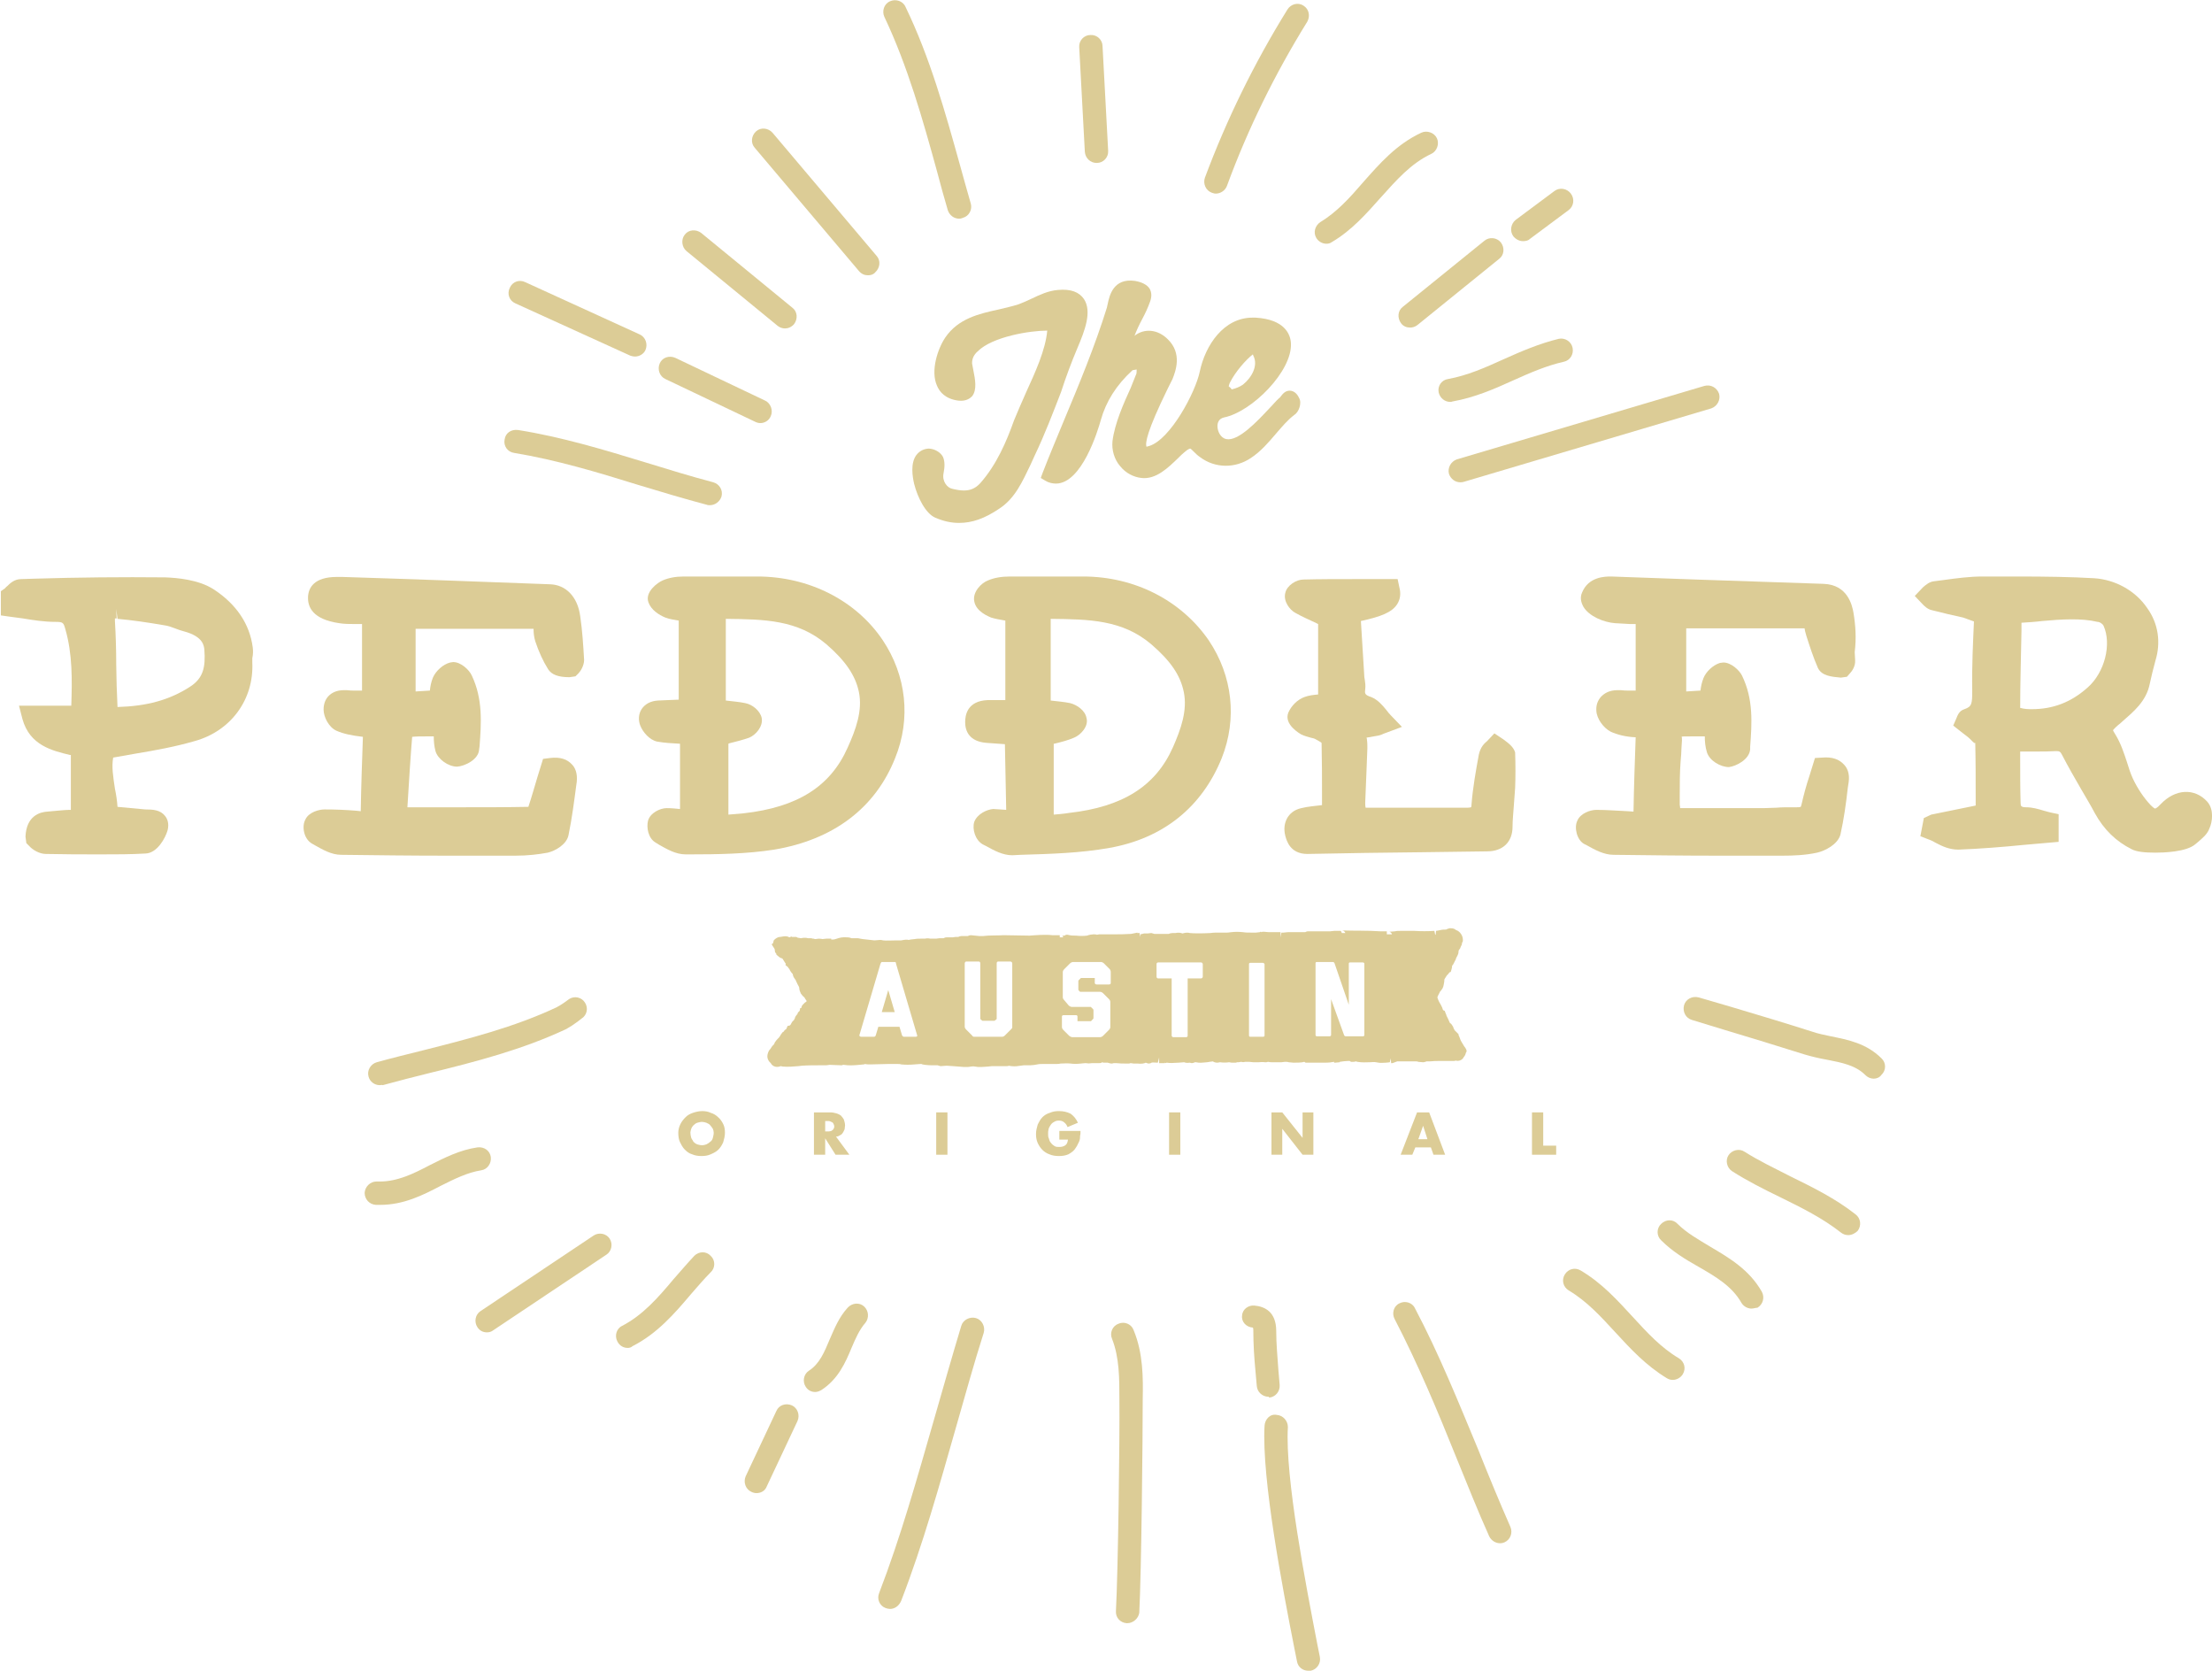 <?xml version="1.0" encoding="utf-8"?>
<!-- Generator: Adobe Illustrator 18.1.1, SVG Export Plug-In . SVG Version: 6.00 Build 0)  -->
<svg version="1.1" id="Layer_1" xmlns="http://www.w3.org/2000/svg" xmlns:xlink="http://www.w3.org/1999/xlink" x="0px" y="0px"
	 viewBox="-10.3 64.6 512 386.6" enable-background="new -10.3 64.6 512 386.6" xml:space="preserve">
<g>
	<g>
		<path fill="#DCCC96" d="M152.2,321.7c0.7,0,1.4,0.1,2,0.4c0.7,0.2,1.3,0.6,1.7,1c0.5,0.4,0.9,1,1.2,1.6c0.3,0.6,0.4,1.3,0.4,2
			c0,0.8-0.2,1.5-0.4,2.2c-0.3,0.7-0.7,1.3-1.1,1.7c-0.5,0.5-1.1,0.8-1.8,1.1c-0.6,0.3-1.4,0.4-2.1,0.4c-0.8,0-1.5-0.1-2.2-0.4
			c-0.7-0.2-1.2-0.6-1.7-1.1c-0.5-0.5-0.8-1.1-1.1-1.7c-0.3-0.6-0.4-1.4-0.4-2.2c0-0.7,0.2-1.4,0.5-2c0.3-0.6,0.7-1.1,1.2-1.6
			c0.5-0.5,1.1-0.8,1.7-1C150.7,321.9,151.5,321.7,152.2,321.7z M152.2,324.2c-0.4,0-0.7,0.1-1.1,0.2c-0.3,0.1-0.6,0.3-0.9,0.6
			c-0.2,0.2-0.4,0.5-0.5,0.8c-0.1,0.3-0.2,0.6-0.2,0.9c0,0.4,0.1,0.8,0.2,1.2c0.1,0.3,0.4,0.6,0.5,0.9c0.3,0.3,0.6,0.5,0.9,0.6
			c0.3,0.1,0.7,0.2,1.1,0.2s0.7-0.1,1-0.2c0.4-0.2,0.7-0.4,0.9-0.6c0.3-0.2,0.5-0.5,0.6-0.9c0.1-0.4,0.2-0.8,0.2-1.2
			c0-0.3-0.1-0.7-0.2-0.9c-0.2-0.3-0.4-0.6-0.6-0.8c-0.2-0.3-0.5-0.4-0.9-0.6C152.9,324.3,152.5,324.2,152.2,324.2z"/>
		<path fill="#DCCC96" d="M186.3,331.8h-3.2l-2.4-3.8l0,0v3.8h-2.6V322h3.8c0.5,0,0.9,0.1,1.3,0.2c0.4,0.1,0.8,0.3,1.1,0.5
			c0.3,0.3,0.5,0.6,0.7,0.9c0.1,0.4,0.3,0.8,0.3,1.4c0,0.3-0.1,0.6-0.1,0.9c-0.1,0.3-0.3,0.6-0.4,0.8c-0.2,0.3-0.4,0.5-0.7,0.6
			c-0.3,0.2-0.5,0.3-0.9,0.3L186.3,331.8z M180.7,326.4h0.2c0.2,0,0.4,0,0.7,0c0.2,0,0.4-0.1,0.5-0.1c0.2-0.1,0.3-0.2,0.5-0.4
			c0.1-0.2,0.2-0.4,0.2-0.6c0-0.3-0.1-0.5-0.2-0.7c-0.1-0.2-0.2-0.3-0.5-0.4c-0.1-0.1-0.3-0.1-0.5-0.2c-0.3,0-0.4,0-0.7,0h-0.2
			V326.4z"/>
		<path fill="#DCCC96" d="M209,331.8h-2.6V322h2.6V331.8z"/>
		<path fill="#DCCC96" d="M239.8,326.4c0,0.4,0,0.7-0.1,1c0,0.3,0,0.7-0.1,1c-0.1,0.3-0.2,0.6-0.4,0.9c-0.1,0.3-0.3,0.6-0.5,0.9
			c-0.4,0.7-1,1.1-1.7,1.5c-0.7,0.3-1.4,0.4-2.2,0.4c-0.8,0-1.5-0.1-2.2-0.4c-0.6-0.2-1.2-0.6-1.6-1c-0.5-0.5-0.8-1-1.1-1.6
			c-0.3-0.7-0.4-1.3-0.4-2.1c0-0.8,0.2-1.5,0.4-2.2c0.3-0.6,0.6-1.2,1.1-1.7c0.4-0.4,1-0.8,1.7-1c0.7-0.3,1.3-0.4,2.1-0.4
			c1,0,1.9,0.2,2.7,0.6c0.7,0.5,1.3,1.2,1.7,2.1l-2.4,1c-0.2-0.5-0.4-0.8-0.8-1.1c-0.3-0.3-0.8-0.4-1.2-0.4c-0.5,0-0.8,0.1-1.1,0.3
			c-0.4,0.2-0.6,0.4-0.8,0.7c-0.2,0.3-0.4,0.6-0.5,1c-0.1,0.4-0.1,0.7-0.1,1.1c0,0.4,0,0.7,0.2,1.1c0.1,0.4,0.2,0.7,0.5,1
			c0.2,0.3,0.5,0.5,0.8,0.7c0.3,0.2,0.7,0.2,1.1,0.2c0.5,0,1-0.1,1.4-0.4c0.4-0.3,0.5-0.7,0.6-1.3h-2v-2H239.8z"/>
		<path fill="#DCCC96" d="M262.9,331.8h-2.6V322h2.6V331.8z"/>
		<path fill="#DCCC96" d="M284,322h2.5l4.7,5.9h0V322h2.5v9.8h-2.5l-4.7-6l0,0v6H284V322z"/>
		<path fill="#DCCC96" d="M317.3,330.1l-0.7,1.7h-2.7l3.8-9.8h2.8l3.7,9.8h-2.7l-0.6-1.7H317.3z M319.1,325.1L319.1,325.1l-1.1,3.1
			h2.1L319.1,325.1z"/>
		<path fill="#DCCC96" d="M346.9,329.7h3v2.1h-5.6V322h2.6V329.7z"/>
	</g>
	<path fill="#DCCC96" d="M171.6,284.4c-0.2,0-0.1-0.3-0.4-0.3c0-0.2,0.2-0.1,0.2,0C172,283.8,171.6,283.9,171.6,284.4z"/>
	<path fill="#DCCC96" d="M174.7,288.5c0-0.3-0.6-0.2-0.4-0.6c0.4,0.2,0.5,0.6,0.9,0.8C175,288.9,174.6,288.7,174.7,288.5z"/>
	<g>
		<path fill="#DCCC96" d="M77.6,315.7c-1.2,0-2.3-0.8-2.6-2c-0.4-1.4,0.5-2.9,1.9-3.3c3.6-1,7.3-1.9,10.9-2.8
			c10.3-2.6,20.9-5.3,30.7-9.9c0.6-0.3,1.2-0.7,1.8-1.1l1.1-0.8c1.2-0.8,2.9-0.5,3.7,0.8c0.8,1.2,0.5,2.9-0.8,3.7l-0.9,0.7
			c-0.8,0.6-1.7,1.2-2.6,1.7c-10.2,4.8-21.1,7.6-31.7,10.2c-3.6,0.9-7.2,1.8-10.8,2.8C78.1,315.6,77.9,315.7,77.6,315.7z"/>
	</g>
	<g>
		<path fill="#DCCC96" d="M195.7,436.9c-0.3,0-0.7-0.1-1-0.2c-1.4-0.5-2.1-2.1-1.5-3.5c5-13,8.8-26.6,12.6-39.8
			c2.1-7.3,4.2-14.7,6.4-22c0.4-1.4,2-2.2,3.4-1.8c1.4,0.4,2.2,2,1.8,3.4c-2.3,7.2-4.3,14.5-6.4,21.8c-3.8,13.3-7.6,27-12.7,40.2
			C197.8,436.2,196.8,436.9,195.7,436.9z"/>
	</g>
	<g>
		<path fill="#DCCC96" d="M336.9,421.7c-1,0-2-0.6-2.5-1.6c-2.7-6-5.1-12.1-7.6-18.2c-4.3-10.7-8.9-21.7-14.3-32.1
			c-0.7-1.3-0.2-3,1.1-3.6c1.3-0.7,3-0.2,3.6,1.1c5.6,10.6,10.1,21.8,14.6,32.6c2.4,6,4.9,12.1,7.5,18c0.6,1.4,0,3-1.4,3.6
			C337.7,421.6,337.3,421.7,336.9,421.7z"/>
	</g>
	<g>
		<path fill="#DCCC96" d="M423.4,314.2c-0.7,0-1.4-0.3-1.9-0.8c-2.3-2.3-5.4-2.9-9-3.6c-1.7-0.3-3.4-0.7-5.1-1.2
			c-6.3-2-12.6-3.9-18.9-5.8l-7.2-2.2c-1.4-0.4-2.2-1.9-1.8-3.4c0.4-1.4,1.9-2.2,3.4-1.8l7.2,2.1c6.4,1.9,12.7,3.8,19,5.8
			c1.4,0.5,3,0.8,4.4,1.1c3.9,0.8,8.2,1.6,11.7,5.1c1.1,1,1.1,2.8,0,3.8C424.8,313.9,424.1,314.2,423.4,314.2z"/>
	</g>
	<g>
		<path fill="#DCCC96" d="M292.5,451.2c-1.3,0-2.4-0.9-2.6-2.2l-0.6-3c-2.7-13.7-7.6-39.3-6.9-51.5c0.1-1.5,1.3-2.8,2.8-2.5
			c1.5,0.1,2.6,1.4,2.6,2.8c-0.7,11.6,4.2,36.7,6.8,50.2l0.6,3c0.3,1.5-0.7,2.9-2.1,3.2C292.9,451.2,292.7,451.2,292.5,451.2z"/>
	</g>
	<g>
		<path fill="#DCCC96" d="M250.6,440.2c0,0-0.1,0-0.1,0c-1.5-0.1-2.6-1.3-2.5-2.8c0.5-9.5,0.9-40,0.8-49.1c0-4.7,0-9.6-1.7-13.9
			c-0.6-1.4,0.1-3,1.5-3.5c1.4-0.6,3,0.1,3.5,1.5c2.2,5.3,2.2,11,2.1,16c0,9.1-0.3,39.8-0.8,49.4C253.2,439.1,252,440.2,250.6,440.2
			z"/>
	</g>
	<g>
		<path fill="#DCCC96" d="M102.4,372.9c-0.9,0-1.7-0.4-2.2-1.2c-0.8-1.2-0.5-2.9,0.7-3.7l26.2-17.5c1.2-0.8,2.9-0.5,3.7,0.7
			c0.8,1.2,0.5,2.9-0.7,3.7l-26.2,17.5C103.4,372.8,102.9,372.9,102.4,372.9z"/>
	</g>
	<g>
		<path fill="#DCCC96" d="M417.5,350.4c-0.6,0-1.2-0.2-1.7-0.6c-4.2-3.3-9-5.7-14.1-8.2c-3.7-1.8-7.5-3.7-11.1-6
			c-1.2-0.8-1.6-2.5-0.8-3.7c0.8-1.2,2.5-1.6,3.7-0.8c3.3,2.1,6.9,3.8,10.6,5.7c5.1,2.5,10.4,5.1,15.1,8.8c1.2,0.9,1.4,2.6,0.5,3.8
			C419.1,350,418.3,350.4,417.5,350.4z"/>
	</g>
	<g>
		<path fill="#DCCC96" d="M77.7,343.4c-0.3,0-0.6,0-1,0c-1.5-0.1-2.6-1.3-2.6-2.8c0.1-1.4,1.3-2.6,2.7-2.6c0.2,0,0.5,0,0.8,0
			c4.1,0,7.8-1.8,11.6-3.8c3.4-1.7,6.9-3.5,11-4.1c1.6-0.2,2.9,0.8,3.1,2.2c0.2,1.5-0.8,2.9-2.2,3.1c-3.2,0.5-6.2,2-9.4,3.6
			C87.5,341.2,83.1,343.4,77.7,343.4z"/>
	</g>
	<g>
		<path fill="#DCCC96" d="M376.9,383.9c-0.5,0-0.9-0.1-1.4-0.4c-4.8-2.9-8.4-6.8-11.9-10.6c-3.4-3.7-6.6-7.2-10.8-9.7
			c-1.3-0.8-1.7-2.4-0.9-3.7c0.8-1.3,2.4-1.7,3.7-0.9c4.9,2.9,8.5,6.9,12,10.7c3.4,3.7,6.5,7.1,10.7,9.6c1.3,0.8,1.7,2.4,0.9,3.7
			C378.7,383.4,377.8,383.9,376.9,383.9z"/>
	</g>
	<g>
		<path fill="#DCCC96" d="M395.1,367.4c-0.9,0-1.8-0.5-2.3-1.3c-2.2-3.9-6-6.1-10-8.4c-3-1.7-6-3.5-8.6-6.1c-1.1-1-1.1-2.8,0-3.8
			c1.1-1.1,2.8-1.1,3.8,0c2.1,2.1,4.8,3.6,7.6,5.3c4.4,2.6,9,5.3,11.9,10.4c0.7,1.3,0.3,2.9-1,3.7
			C396.1,367.2,395.6,367.4,395.1,367.4z"/>
	</g>
	<g>
		<path fill="#DCCC96" d="M135,376.5c-1,0-1.9-0.5-2.4-1.5c-0.7-1.3-0.2-3,1.1-3.6c4.8-2.5,8.3-6.5,11.9-10.8
			c1.6-1.8,3.2-3.7,4.8-5.4c1.1-1.1,2.8-1.1,3.8,0c1.1,1,1.1,2.8,0,3.8c-1.6,1.6-3.1,3.4-4.6,5.1c-3.8,4.5-7.8,9.1-13.5,12
			C135.8,376.4,135.4,376.5,135,376.5z"/>
	</g>
	<g>
		<path fill="#DCCC96" d="M283.3,387.8c-1.4,0-2.6-1.1-2.7-2.5l-0.3-3.4c-0.3-3.1-0.5-6.3-0.5-9.4c0-0.6-0.1-0.7-0.1-0.7
			c-1.5-0.1-2.7-1.3-2.5-2.8c0.1-1.5,1.5-2.4,2.8-2.3c2.4,0.2,5.1,1.4,5.1,5.9c0,3,0.3,6,0.5,9l0.3,3.5c0.1,1.5-1,2.8-2.5,2.9
			C283.5,387.8,283.4,387.8,283.3,387.8z"/>
	</g>
	<g>
		<path fill="#DCCC96" d="M178.4,386.7c-0.9,0-1.7-0.4-2.2-1.2c-0.8-1.2-0.5-2.9,0.7-3.7c2.5-1.6,3.6-4.3,4.9-7.4
			c1.1-2.5,2.1-5,4.1-7.2c1-1.1,2.7-1.3,3.8-0.3c1.1,1,1.2,2.7,0.3,3.8c-1.4,1.6-2.3,3.7-3.2,5.8c-1.4,3.4-3.1,7.2-6.9,9.7
			C179.4,386.5,178.9,386.7,178.4,386.7z"/>
	</g>
	<g>
		<path fill="#DCCC96" d="M164.8,410.1c-0.4,0-0.8-0.1-1.2-0.3c-1.3-0.6-1.9-2.2-1.3-3.6l7.1-15.1c0.6-1.4,2.2-1.9,3.6-1.3
			c1.3,0.6,1.9,2.2,1.3,3.6l-7.1,15.1C166.8,409.6,165.8,410.1,164.8,410.1z"/>
	</g>
	<g>
		<g>
			<path fill="#DCCC96" d="M325.4,157.6c-1.3,0-2.4-0.9-2.7-2.2c-0.3-1.5,0.7-2.9,2.2-3.1c4.4-0.8,8.5-2.6,12.9-4.6
				c4-1.8,8.2-3.6,12.7-4.7c1.4-0.3,2.9,0.6,3.2,2.1c0.3,1.5-0.6,2.9-2,3.2c-4,0.9-7.7,2.5-11.7,4.3c-4.4,2-9,4-14.1,4.9
				C325.7,157.6,325.5,157.6,325.4,157.6z"/>
		</g>
		<g>
			<path fill="#DCCC96" d="M316.1,140.4c-0.8,0-1.6-0.3-2.1-1c-0.9-1.2-0.8-2.9,0.4-3.8l18.9-15.3c1.1-0.9,2.8-0.8,3.8,0.4
				c0.9,1.2,0.8,2.9-0.4,3.8l-18.9,15.3C317.3,140.2,316.7,140.4,316.1,140.4z"/>
		</g>
		<g>
			<path fill="#DCCC96" d="M327.7,176.2c-1.2,0-2.2-0.8-2.6-1.9c-0.4-1.4,0.4-2.9,1.8-3.4l57.3-17c1.5-0.4,2.9,0.4,3.4,1.8
				c0.4,1.4-0.4,2.9-1.8,3.4l-57.3,17C328.2,176.2,327.9,176.2,327.7,176.2z"/>
		</g>
		<g>
			<path fill="#DCCC96" d="M271.1,109.4c-0.3,0-0.6-0.1-0.9-0.2c-1.4-0.5-2.1-2.1-1.6-3.5c5-13.4,11.4-26.5,19.1-38.9
				c0.8-1.3,2.5-1.7,3.7-0.9c1.3,0.8,1.6,2.4,0.9,3.7c-7.5,12.1-13.8,24.9-18.6,38C273.3,108.7,272.2,109.4,271.1,109.4z"/>
		</g>
		<g>
			<path fill="#DCCC96" d="M154,181.5c-0.2,0-0.5,0-0.7-0.1c-5.3-1.4-10.6-3-15.9-4.6c-9.3-2.9-19-5.8-28.7-7.4
				c-1.5-0.2-2.5-1.6-2.2-3.1c0.2-1.5,1.5-2.4,3.1-2.2c10.1,1.6,20,4.6,29.5,7.5c5.2,1.6,10.4,3.2,15.7,4.6c1.4,0.4,2.3,1.8,1.9,3.3
				C156.3,180.7,155.2,181.5,154,181.5z"/>
		</g>
		<g>
			<path fill="#DCCC96" d="M171.4,140.6c-0.6,0-1.2-0.2-1.7-0.6l-21.1-17.3c-1.1-0.9-1.3-2.7-0.4-3.8c0.9-1.2,2.6-1.3,3.8-0.4
				l21.1,17.3c1.2,0.9,1.3,2.6,0.4,3.8C172.9,140.3,172.1,140.6,171.4,140.6z"/>
		</g>
		<g>
			<path fill="#DCCC96" d="M190.6,128.3c-0.8,0-1.5-0.3-2.1-1l-24.1-28.5c-1-1.1-0.8-2.8,0.3-3.8c1.1-1,2.8-0.8,3.8,0.3l24.1,28.5
				c1,1.1,0.8,2.8-0.3,3.8C191.9,128.1,191.3,128.3,190.6,128.3z"/>
		</g>
		<g>
			<path fill="#DCCC96" d="M342.2,120.4c-0.8,0-1.6-0.4-2.2-1.1c-0.9-1.2-0.6-2.9,0.5-3.8l9-6.7c1.2-0.9,2.9-0.6,3.8,0.6
				c0.9,1.2,0.7,2.9-0.5,3.8l-9,6.7C343.4,120.3,342.8,120.4,342.2,120.4z"/>
		</g>
		<g>
			<path fill="#DCCC96" d="M296.7,121c-0.9,0-1.8-0.5-2.3-1.3c-0.8-1.3-0.3-2.9,0.9-3.7c3.8-2.3,6.8-5.6,9.9-9.2
				c3.8-4.3,7.7-8.8,13.5-11.5c1.3-0.6,3,0,3.6,1.3c0.6,1.3,0,3-1.3,3.6c-4.7,2.2-8.1,6.1-11.7,10.1c-3.3,3.7-6.7,7.6-11.3,10.3
				C297.6,120.9,297.2,121,296.7,121z"/>
		</g>
		<g>
			<path fill="#DCCC96" d="M243.5,102.3c-1.4,0-2.6-1.1-2.7-2.6l-1.3-24.2c-0.1-1.5,1.1-2.8,2.6-2.8c1.5-0.1,2.8,1.1,2.8,2.6
				l1.3,24.2c0.1,1.5-1.1,2.8-2.6,2.8C243.6,102.3,243.6,102.3,243.5,102.3z"/>
		</g>
		<g>
			<path fill="#DCCC96" d="M165.7,162.5c-0.4,0-0.8-0.1-1.2-0.3l-20.8-9.9c-1.3-0.6-1.9-2.2-1.3-3.6c0.6-1.4,2.2-1.9,3.6-1.3
				l20.8,9.9c1.3,0.6,1.9,2.3,1.3,3.6C167.7,161.9,166.7,162.5,165.7,162.5z"/>
		</g>
		<g>
			<path fill="#DCCC96" d="M211.7,115.2c-1.2,0-2.2-0.8-2.6-1.9c-0.9-3-1.7-6-2.5-9c-3.3-12-6.8-24.4-12.2-35.8
				c-0.6-1.3-0.1-3,1.3-3.6c1.3-0.6,3-0.1,3.6,1.3c5.7,11.8,9.2,24.4,12.6,36.6c0.8,3,1.7,6,2.5,8.9c0.4,1.4-0.4,2.9-1.8,3.3
				C212.1,115.2,211.9,115.2,211.7,115.2z"/>
		</g>
		<g>
			<path fill="#DCCC96" d="M136.7,147.1c-0.4,0-0.8-0.1-1.1-0.2L109,134.8c-1.4-0.6-2-2.2-1.3-3.6c0.6-1.4,2.2-2,3.6-1.3l26.5,12.1
				c1.3,0.6,1.9,2.2,1.3,3.6C138.7,146.5,137.7,147.1,136.7,147.1z"/>
		</g>
	</g>
	<g>
		<path fill="#DCCC96" d="M48.2,214.4c-0.7-5.4-3.8-10-9-13.4c-3.5-2.3-8.6-2.7-11.3-2.8c-10.1-0.1-20.1,0-30.1,0.3l-3.2,0.1
			c-1.5,0-2.5,0.9-3.2,1.6c-0.2,0.2-0.4,0.3-0.5,0.5l-1,0.7v5.6l2.1,0.3c1,0.1,2,0.3,3,0.4c2.4,0.4,4.9,0.8,7.6,0.8c0,0,0,0,0,0
			c1.7,0,1.8,0.2,2.2,1.6c1.7,5.8,1.6,11.9,1.4,17.8H-5.9l0.8,3.1c1.7,6.1,6.9,7.3,11,8.3c0.1,0,0.1,0,0.2,0l0,2.5
			c0,3.4,0,6.6,0,10.2c-1.1,0-2.1,0.1-3.2,0.2c-0.7,0.1-1.5,0.1-2.2,0.2c-1.8,0.1-4.9,1-5.1,5.8l0.2,1.5l0.7,0.7
			c0.8,0.9,2.4,1.8,3.8,1.8c4.3,0.1,8.5,0.1,12.8,0.1c3.5,0,6.9,0,10.3-0.2c2.7-0.1,4.6-3.6,5.1-5.4c0.4-1.6-0.1-2.7-0.6-3.3
			c-1.1-1.4-2.8-1.5-4.6-1.5l-6.4-0.6c-0.1-1.4-0.3-2.8-0.6-4.2c-0.4-2.7-0.8-5.1-0.4-7.2c1.7-0.3,3.4-0.6,5.1-0.9
			c4.8-0.8,9.2-1.6,13.7-2.9c8.4-2.3,13.8-9.6,13.4-18.2l0-1C48.3,216,48.3,215.2,48.2,214.4z M16.6,205.5l0.3,2.3
			c3.4,0.3,6.8,0.8,10.9,1.5c0.8,0.1,1.6,0.4,2.4,0.7c0.7,0.3,1.4,0.5,2.1,0.7c4.5,1.2,4.6,3.4,4.7,4.2c0.3,4-0.2,6.6-3.3,8.6
			c-4.8,3.1-10,4.5-16.8,4.7c-0.1-1.7-0.1-3.3-0.2-5c0-1.6-0.1-3.3-0.1-4.9c0-3.3-0.1-6.7-0.3-10c0-0.4,0-0.6,0-0.6
			c0.1,0,0.2,0,0.4,0L16.6,205.5C16.6,205.5,16.6,205.5,16.6,205.5z"/>
		<path fill="#DCCC96" d="M117,199.8c-16-0.6-32.1-1.2-48.1-1.7l-1.2,0c-5.3,0-6.6,2.5-6.7,4.6c-0.1,2.3,1,5.2,7.2,6.1
			c1.2,0.2,2.5,0.2,3.7,0.2l1.6,0v15.4l-1.5,0c-0.7,0-1.4,0-2.1-0.1l-0.6,0c-1.8,0-2.9,0.7-3.5,1.3c-0.8,0.8-1.2,1.9-1.2,3.2
			c0,1.7,1.2,4.1,3,4.9c1.6,0.7,3.5,1.1,6.1,1.4c-0.2,5.6-0.4,11.3-0.5,17.2c0,0-0.1,0-0.1,0l-0.9-0.1c-2.5-0.2-4.9-0.3-7.4-0.3
			c-1.2,0-3.6,0.6-4.4,2.3c-0.9,1.6-0.4,4.5,1.5,5.6l0.7,0.4c1.8,1,3.8,2.2,6.1,2.2c8.1,0.1,16.3,0.2,24.4,0.2l15.9,0
			c2.9,0,5.3-0.3,7.5-0.7c1.7-0.4,4.4-1.9,4.8-4.1c0.8-3.9,1.3-7.8,1.8-11.6l0.1-0.7c0.2-2-0.4-3.3-1.1-4c-1.1-1.2-2.7-1.8-5.1-1.5
			l-1.6,0.2l-1.3,4.2c-0.7,2.3-1.3,4.5-2.1,6.9c-5.2,0.1-10.4,0.1-15.6,0.1l-12.4,0l0.1-1.6c0.3-4.8,0.6-9.9,1-14.7
			c1-0.1,2-0.1,3-0.1l2,0c0,1.1,0.1,2.3,0.4,3.4c0.5,1.8,2.9,3.6,5,3.6h0c1.7-0.1,5-1.6,5.1-4l0.1-0.7c0.4-5.4,0.8-10.9-1.8-16.4
			c-0.6-1.3-2.5-3.1-4.3-3.1l-0.7,0.1c-1.6,0.4-3.3,1.9-4,3.5c-0.4,1-0.6,2-0.7,3l-3.3,0.2v-14.5h27.3c0,1,0.1,1.9,0.4,2.9
			c0.8,2.4,1.8,4.6,3,6.5c0.8,1.2,2.3,1.8,4.9,1.8l1.4-0.2l0.7-0.7c0.5-0.5,1.3-1.8,1.3-3.1c-0.2-3.4-0.4-6.7-0.9-10.1
			C123.4,202.6,120.6,199.9,117,199.8z"/>
		<path fill="#DCCC96" d="M418.7,206.3c-0.3-1.6-1.3-6.4-6.9-6.6c-9.9-0.3-19.7-0.7-29.6-1l-19.6-0.7c-1.3,0-5.2,0-6.7,3.7
			c-0.5,1.1-0.3,2.2,0.3,3.3c1.3,2.2,4.7,3.6,7.3,3.8c1.2,0.1,2.4,0.1,3.5,0.2l1.3,0v15.4l-1.4,0c-0.7,0-1.4,0-2.1-0.1l-0.7,0
			c-2,0-3.1,0.8-3.8,1.5c-0.8,0.9-1.2,2-1.1,3.3c0.1,1.8,1.6,3.9,3.3,4.8c1.5,0.7,3.5,1.2,5.7,1.3c0,0,0.1,0,0.1,0
			c-0.2,5.6-0.4,11.3-0.5,17.2l-1.5-0.1c-2.4-0.1-4.7-0.3-7.1-0.3c-1.4,0-3.7,0.8-4.4,2.5c-0.8,1.6-0.1,4.5,1.6,5.4l0.6,0.3
			c1.8,1,3.9,2.2,6.2,2.2c8.1,0.1,16.1,0.2,24.1,0.2l15,0c2.4,0,5.3-0.1,8-0.7c1.8-0.4,4.8-1.9,5.4-4.2c0.8-3.6,1.3-7.2,1.7-10.8
			l0.2-1.3c0.3-2.1-0.4-3.4-1.1-4.1c-1.1-1.2-2.7-1.8-5-1.6l-1.7,0.1l-1.3,4.2c-0.7,2.1-1.3,4.3-1.8,6.5c-0.1,0.5-0.2,0.6-0.2,0.6
			c0,0-0.2,0.1-0.9,0.1h0l-1.3,0c-1.1,0-2.3,0-3.4,0.1c-1,0-2,0.1-3,0.1l-9.1,0l-10.2,0c0-0.3-0.1-0.6-0.1-0.8v-2.1
			c0-2.6,0-5.3,0.2-7.9c0.1-1.2,0.2-2.2,0.2-3.1c0.1-1.2,0.2-2.6,0-2.6c0.1-0.1,0.6-0.1,2.1-0.1l3.3,0c0,1.2,0.1,2.4,0.5,3.7
			c0.6,1.9,3.1,3.4,5.1,3.4h0c1.6-0.2,4.7-1.7,4.9-4.1l0-0.6c0.4-5.4,0.8-11-1.9-16.5c-0.6-1.2-2.5-3-4.3-3l-0.8,0.1
			c-1.6,0.5-3.2,2-3.8,3.5c-0.4,1-0.6,2-0.7,2.9l-3.3,0.2v-14.6h27.4c0,0.2,0.1,0.4,0.1,0.6l0.3,1.1c0.8,2.5,1.6,5,2.7,7.5
			c0.9,1.8,3.1,2,5.3,2.2l1.4-0.2l0.7-0.8c0.3-0.3,1.3-1.5,1.2-3l-0.1-1.9C419.4,212.2,419.2,209.3,418.7,206.3z"/>
		<path fill="#DCCC96" d="M240.4,198l-9.5,0c-2.5,0-5,0-7.4,0c-2,0-3.7,0.3-5.1,0.9c-1.6,0.6-3.6,2.7-3.2,4.8
			c0.4,2.5,3.5,3.6,3.9,3.8c1,0.3,2.1,0.5,3.3,0.7v18.4l-1.6,0c-0.8,0-1.6,0-2.5,0c-4.8,0.2-5.2,3.6-5.2,5.1c0,2,0.9,4.5,5,4.8
			c1.3,0.1,2.7,0.2,4.2,0.3l0.3,15.2c-0.9-0.1-1.9-0.1-3-0.2c-1.4,0.1-3.7,1.1-4.4,3c-0.5,1.6,0.2,4.2,2,5.2l0.8,0.4
			c1.8,1,3.8,2.1,6,2.1l2-0.1c6.8-0.2,13.8-0.4,20.5-1.6c12.4-2.2,21.4-9.4,26-20.8c3.6-9.1,2.5-19-3-27.2
			C263.1,203.5,252.3,198,240.4,198z M233.6,253.1v-16.4l0.1,0c1.7-0.4,3.2-0.8,4.6-1.4c1.5-0.6,3.4-2.6,2.9-4.5
			c-0.3-1.8-2.2-3.1-3.8-3.5c-1.4-0.3-2.9-0.4-4.5-0.6l0-18.9c8.9,0.1,16.6,0.2,23.3,5.9c4.4,3.8,6.7,7.1,7.5,11
			c0.9,4.3-0.7,8.7-2.5,12.8c-4,9-11.6,13.8-24,15.2C236,252.9,234.8,253,233.6,253.1z M223.9,259.9L223.9,259.9L223.9,259.9
			L223.9,259.9z"/>
		<path fill="#DCCC96" d="M337.7,235.7l-2.1-1.4l-1.7,1.8c-0.6,0.5-1.5,1.3-1.9,3.1c-0.7,3.8-1.4,7.7-1.7,11.6
			c0,0.4-0.1,0.6-0.1,0.6c-0.1,0-0.3,0.1-0.9,0.1l-12.7,0l-10.8,0c-0.1-0.4-0.1-0.8-0.1-1.2c0.1-2.5,0.2-4.9,0.3-7.4l0.2-5.2
			c0-0.6,0-1.3-0.1-1.9c0-0.1,0-0.3-0.1-0.5c0.3-0.1,0.8-0.1,1.1-0.2c0.6-0.1,1.2-0.2,1.7-0.3c0.3-0.1,0.5-0.1,1.1-0.4l4.3-1.6
			l-2.6-2.7c-0.4-0.4-0.7-0.8-1-1.2c-0.9-1.1-2-2.4-3.5-3c-1.6-0.5-1.5-0.9-1.4-1.8c0.1-0.8,0-1.6-0.1-2.2c0-0.2-0.1-0.4-0.1-0.6
			l-0.8-13c4.6-1,7.2-2,8.4-3.9c0.7-1.1,0.9-2.4,0.5-3.9l-0.4-1.9l-10.2,0c-3.9,0-7.7,0-11.6,0.1c-1.6,0-3.8,1.3-4.2,3.1
			c-0.5,1.9,1,3.9,2.3,4.6c1.6,0.9,3.2,1.6,4.9,2.4l0.4,0.2v16.3c-1.1,0.1-2.1,0.2-3.2,0.6c-1.6,0.6-3,2-3.7,3.6
			c-1.1,2.8,2.8,4.9,2.9,5c0.8,0.4,1.6,0.6,2.3,0.8c0.5,0.1,0.9,0.2,1.2,0.4c0.7,0.4,1.1,0.6,1.3,0.8c0.1,4.2,0.1,8.4,0.1,12.5
			l0,1.9c-1.5,0.2-3.2,0.3-4.8,0.7c-1.8,0.4-2.7,1.4-3.2,2.2c-0.7,1.2-0.9,2.6-0.5,4.2c0.3,1.1,1.1,4.2,5.1,4.2h0.1
			c8.9-0.2,17.7-0.3,26.6-0.4l14.9-0.2c3.7,0,5.9-2.2,5.9-5.7c0-1.6,0.2-3.3,0.3-4.9c0.1-1.4,0.2-2.8,0.3-4.1c0.1-2.4,0.1-5.3,0-8.2
			C340,237.4,338.9,236.6,337.7,235.7z M292.1,260.1L292.1,260.1L292.1,260.1L292.1,260.1z"/>
		<path fill="#DCCC96" d="M500.6,250.1c-2.9-3.2-7.4-3-10.8,0.6c-0.9,1-1.3,1-1.3,1c0,0-0.3-0.1-1-0.8c-1.6-1.7-3-3.8-4.1-6.1
			c-0.6-1.3-1-2.6-1.4-3.9c-0.7-2.1-1.4-4.3-2.7-6.4c-0.4-0.6-0.5-0.9-0.5-0.9c0-0.1,0.2-0.3,0.6-0.7c0.5-0.5,1.1-0.9,1.6-1.4
			c2.5-2.2,5.5-4.6,6.3-8.7c0.4-1.8,0.8-3.5,1.3-5.3c1.3-4.2,0.7-8.6-1.9-12.2c-2.7-4-7.4-6.6-12.3-6.9c-5.2-0.3-10.8-0.4-18.1-0.4
			l-7.7,0c-3,0-6,0.4-8.9,0.8l-2.3,0.3c-1.1,0.1-1.9,0.8-2.6,1.4l-1.9,2l1.9,2c0.4,0.4,1.1,1.1,2.1,1.3c2.4,0.6,4.8,1.2,7.2,1.7
			l2.5,0.9c-0.2,4.7-0.5,10.3-0.4,16.1c0,3-0.1,3.6-1.8,4.2c-1.3,0.4-1.6,1.5-1.9,2.2l-0.7,1.6l2.3,1.8c0.5,0.4,1.1,0.8,1.6,1.3
			l0.5,0.5c0.2,0.2,0.7,0.7,0.7,0.3c0.1,4.2,0.1,8.4,0.1,12.6v2l-10.3,2.1l-1.7,0.8l-0.8,4.2l1.8,0.7c0.6,0.2,1.2,0.5,1.7,0.8
			c1.5,0.8,3.2,1.6,5.3,1.6h0c5.1-0.2,10.2-0.6,15.2-1.1l8-0.7V253l-1.9-0.4c-0.5-0.1-1.1-0.3-1.5-0.4c-1.3-0.4-2.7-0.8-4.1-0.8
			c-1.2,0-1.3-0.3-1.3-1c-0.1-3.4-0.1-6.8-0.1-10.3l0-1.6l3.8,0c1.5,0,2.9,0,4.5-0.1c0.8,0,1,0.1,1.4,0.9c1.4,2.7,2.9,5.3,4.4,7.9
			c1.1,1.9,2.2,3.7,3.2,5.6c2.1,3.8,4.9,6.5,8.5,8.3c1.1,0.6,3,0.8,5.5,0.8c1.6,0,7.2-0.1,9.3-2l0.6-0.5c0.9-0.8,2.1-1.7,2.6-3.1
			C501.8,254.8,502.2,251.9,500.6,250.1z M476.6,209.4c1.9,4.2,0.3,10.8-3.7,14.3c-3.8,3.4-8,5-12.9,5c-0.8,0-1.6,0-2.7-0.3
			c0-5.9,0.2-11.9,0.3-17.8l0-1.9c1.6-0.1,3.2-0.2,4.8-0.4c4.4-0.4,9.1-0.7,12.8,0.2C475.8,208.5,476.5,209.1,476.6,209.4z"/>
		<path fill="#DCCC96" d="M165,198l-9.7,0c-2.4,0-4.9,0-7.3,0c-1.9,0-3.5,0.3-4.9,0.9c-1.2,0.5-4.2,2.7-3.3,5.1
			c0.6,1.7,2.4,2.9,3.9,3.5c1,0.4,2.1,0.5,3.1,0.7v18.3l-0.1,0c-1.6,0.1-3.2,0.1-4.7,0.2c-1.7,0.1-3,0.8-3.8,2
			c-0.7,1.1-0.8,2.5-0.3,3.8c0.6,1.5,2.1,3.3,3.9,3.7c1.7,0.3,3.4,0.4,5.3,0.5v15.1c-1-0.1-2-0.2-3.1-0.2c0,0,0,0,0,0
			c-1.5,0-3.8,1.1-4.3,2.9c-0.4,1.5,0,4.1,1.8,5.1l0.8,0.5c1.8,1,3.8,2.2,6.1,2.2l1,0c6.4,0,13.1-0.1,19.5-1.1
			c13.7-2.3,23.4-9.6,28-21.2c3.7-9.1,2.6-19.1-2.9-27.3C187.8,203.5,176.9,198,165,198z M158.3,253.1v-16.4l0.2-0.1
			c1.6-0.4,3.2-0.8,4.6-1.3c1.5-0.6,3.3-2.6,2.9-4.6c-0.4-1.7-2.2-3.1-3.8-3.4c-1.4-0.3-2.9-0.4-4.5-0.6l0-18.9h0
			c8.9,0.1,16.6,0.2,23.3,5.9c4.4,3.8,6.7,7.2,7.5,11c0.9,4.3-0.7,8.7-2.6,12.9c-4,9-11.6,13.8-24.1,15.2
			C160.6,252.9,159.5,253,158.3,253.1z M148.5,259.9L148.5,259.9L148.5,259.9L148.5,259.9z"/>
	</g>
	<g>
		<path fill="#DCCC96" d="M290.4,156.7c-0.5-1.1-1.3-1.7-2.2-1.7c-1.1,0-1.7,0.9-2.1,1.4c-0.1,0.1-0.2,0.3-0.3,0.3
			c-0.7,0.6-1.4,1.5-2.3,2.4c-2.8,3-7.2,7.7-10,7.1c-1.3-0.3-2-1.8-2-3c0-0.8,0.3-1.7,1.5-2c6.5-1.3,15.9-10.8,15.5-17.2
			c-0.1-2-1.4-5.5-8.2-5.9c-0.2,0-0.5,0-0.7,0c-6.6,0-10.9,6.3-12.2,12.5c-1,4.8-6.8,15.7-11.7,17.2c-0.3,0.1-0.5,0.1-0.6,0.2
			c-0.4-0.8,0.1-3.7,4.9-13.5c0.5-1,0.9-1.8,1.1-2.2c0.7-1.8,2.3-5.9-1.1-9.2c-2.3-2.3-5.4-2.6-7.7-0.8c0,0,0,0,0,0
			c0.5-1.3,1.1-2.6,1.8-3.9c0.7-1.3,1.3-2.6,1.8-4c0.4-1.1,0.4-2.1-0.1-3c-0.6-0.9-1.7-1.5-3.4-1.8c-5-0.7-5.9,3.4-6.3,5.3
			c-0.1,0.3-0.1,0.6-0.2,0.9c-2.8,9-6.5,17.9-10.1,26.5c-1.6,3.9-3.3,7.9-4.8,11.8l-0.4,1.1l1,0.6c0.8,0.5,1.7,0.7,2.5,0.7
			c6,0,9.7-12.2,10.4-14.7c1.2-4.3,3.6-8.1,7.3-11.5c0.1-0.1,0.6-0.1,1-0.2c0,0.5,0,1-0.2,1.3c-0.3,0.7-0.7,1.7-1.2,3
			c-1.6,3.5-3.7,8.2-4.2,12.3c-0.2,2,0.4,4.2,1.8,5.8c1.3,1.6,3.1,2.5,4.9,2.7c3.4,0.4,6.2-2.4,8.5-4.6c0.5-0.5,1-1,1.5-1.4
			c0.9-0.8,1.3-0.8,1.3-0.8c0.1,0,0.5,0.4,0.8,0.7c0.4,0.4,0.9,0.9,1.5,1.3c3.5,2.6,8.1,2.6,11.7,0.2c2.3-1.5,4.1-3.6,5.8-5.6
			c1.4-1.6,2.7-3.2,4.3-4.4C290.3,160,291.1,157.9,290.4,156.7z M277.4,153.6c-0.7,0.5-1.7,0.9-2.6,1.1c-0.2-0.3-0.4-0.5-0.7-0.7
			c0.1-0.3,0.1-0.5,0.3-0.9c1.2-2.4,3.7-5.3,5.3-6.5c0,0.1,0.1,0.2,0.1,0.3C281,149.2,279.4,152,277.4,153.6z"/>
		<path fill="#DCCC96" d="M239.1,145.1c1.7-4,3.4-8.4,1.5-11.3c-1.1-1.6-3-2.4-6.1-2.1c-2.2,0.2-4.1,1.1-6,2c-1,0.5-2,0.9-3,1.3
			c-1.5,0.5-3,0.8-4.6,1.2c-4.6,1-9.4,2.1-12.4,6.5c-1.7,2.5-3.5,7.7-1.9,11.2c0.6,1.4,1.9,3,4.9,3.4c1.8,0.2,2.7-0.5,3.2-1
			c1.2-1.5,0.7-4,0.3-6c-0.1-0.7-0.3-1.4-0.3-1.7c0-1,0.4-1.9,1.3-2.7c3.4-3.4,12.1-4.8,16.1-4.8c-0.4,4.5-2.8,9.7-4.9,14.3
			c-1,2.3-2,4.5-2.8,6.5c-1.7,4.8-4,10.2-7.8,14.5c-1.1,1.2-2.3,1.7-3.8,1.7c-0.9,0-1.9-0.2-2.7-0.4c-1.1-0.2-2.4-1.7-2-3.6
			c0.3-1.5,0.3-2.7-0.1-3.7c-0.5-1.1-2-2-3.4-2c0,0,0,0,0,0c-1.2,0.1-2.1,0.6-2.8,1.5c-1.4,1.9-0.9,5-0.5,6.7
			c0.8,3.1,2.6,6.8,4.9,7.8c1.9,0.8,3.6,1.2,5.5,1.2c3,0,5.9-1,9.3-3.3c3.7-2.4,5.4-6.4,7.2-10.1c0.3-0.7,0.7-1.5,1-2.2
			c2.3-4.8,4.2-9.8,6.1-14.7C236.4,151.9,237.7,148.4,239.1,145.1z"/>
	</g>
	<g>
		<polygon fill="#DCCC96" points="193.8,298.8 196.8,298.8 195.3,293.7 		"/>
		<path fill="#DCCC96" d="M328.6,306.7L328.6,306.7l-0.6-1c-0.1-0.2-0.2-0.3-0.3-0.6c-0.1-0.3-0.2-0.6-0.4-1l0-0.2l-0.5-0.5
			l-0.4-0.4c-0.1-0.2-0.2-0.4-0.3-0.6l0-0.1l-0.3-0.5c-0.1-0.2-0.3-0.4-0.5-0.5c-0.1-0.3-0.3-0.6-0.4-0.9l-0.4-0.8
			c0-0.1,0-0.2-0.1-0.3l-0.3-0.8l-0.3-0.1c0,0,0-0.1-0.1-0.1l0,0l-0.1-0.3c-0.1-0.4-0.3-0.6-0.4-0.9c-0.1-0.2-0.2-0.3-0.3-0.5
			l-0.2-0.4c-0.1-0.2-0.2-0.5-0.3-0.8c0-0.1,0.1-0.2,0.1-0.3l0.5-1c0,0,0-0.1,0.1-0.1l0.5-0.7c0.3-0.6,0.3-1.2,0.4-1.6
			c0-0.3,0-0.5,0.1-0.6c0.1-0.2,0.2-0.3,0.5-0.8c0,0,0,0,0,0l0.3-0.3c0.1-0.1,0.2-0.3,0.3-0.4l0.3-0.1l0.2-0.7
			c0.1-0.3,0.1-0.5,0.1-0.7l0.3-0.4c0,0,0-0.1,0.1-0.2l0.3-0.6c0.1-0.2,0.2-0.3,0.2-0.5l0.2-0.4c0.3-0.5,0.4-0.9,0.4-1.2
			c0-0.1,0-0.2,0.1-0.4c0.1-0.1,0.3-0.3,0.4-0.7l0.2-0.4c0.1-0.2,0.1-0.3,0.1-0.5l0.2-0.4l0-0.4c0-0.8-0.6-1.9-1.6-2.2
			c-0.2-0.2-0.6-0.4-1.1-0.4l-0.4,0c-0.4,0.1-0.6,0.2-0.8,0.3l-0.1,0l-0.1,0c-0.7,0-1.1,0.1-1.5,0.2c-0.2,0-0.4,0.1-0.6,0.1
			l-0.1,0.9h-0.1l-0.2-0.9c-1.5,0.1-3.1,0.1-4.6,0c-0.8,0-1.6,0-2.3,0l-1,0c-0.4,0-0.8,0-1.2,0.1c-0.4,0-0.8,0.1-1.3,0.1
			c0.3,0.1,0.5,0.3,0.6,0.6l-1.2,0l0-0.7c-0.1,0-0.1,0-0.1,0l-1,0v0c-0.1,0-0.3,0-0.4,0c-2.8-0.2-6-0.1-8.9-0.2
			c0.4,0,0.7,0.3,0.8,0.6h-0.8c-0.1-0.1-0.1-0.4-0.3-0.5V280l-1.2,0c-0.1,0-0.2,0-0.3,0l-0.9,0.1c-0.1,0-0.3,0-0.5,0l-1.1,0l-1.2,0
			c-0.1,0-0.1,0-0.2,0l-0.4,0c-0.1,0-0.3,0-0.4,0l-1.3,0c-0.3,0-0.5,0.1-0.7,0.2c-0.3,0-0.5,0-0.8,0l-2.3,0c-0.3,0-0.6,0-0.9,0
			c-0.4,0-0.7,0.1-1,0.1c-0.1,0-0.3,0-0.5,0l0,0l-0.2,1.1l0-1.2c-0.1,0-0.3,0-0.4,0l-0.9,0v0c-0.5,0-0.9,0-1.4,0
			c-0.4,0-0.8-0.1-1.2-0.1c0,0,0,0,0,0c-0.2,0-0.4,0-0.6,0.1l0-0.1c-0.1,0-0.2,0-0.3,0.1l-0.9,0.1l-1.1,0c-0.7,0-1.3,0-1.9-0.1
			c-1-0.1-1.8-0.1-2.7,0c-0.3,0-0.5,0.1-1,0.1l-1.4,0l-0.6,0c-0.5,0-1.2,0-1.8,0.1c-1.9,0.1-3.9,0.1-4.8,0c-0.7-0.2-1.3,0-1.7,0.1
			l-0.3-0.1c-0.4-0.1-0.9-0.1-1.3,0l-0.7,0c-0.3,0-0.7,0.1-0.9,0.2c-1,0-2,0-2.9,0l-0.4,0l-0.7-0.2l-0.9,0.1c-0.2,0-0.3,0-0.8,0
			l-0.8,0.2l0-0.1l-0.2,0.7v-0.9h0c0,0-0.1,0-0.1,0l-0.5,0l0.1-0.1l-1.5,0.3c-1.6,0.1-2.8,0.1-4.1,0.1l-1.3,0l-0.3,0l-1.5,0
			c-0.1,0-0.1,0-0.2,0l-0.5,0.1c-0.2-0.1-0.5-0.1-0.8-0.1c-0.3,0-1,0.1-1.5,0.3c-0.8,0.1-1.7,0.1-2.5,0c-0.5,0-1.1,0-1.5-0.1
			l-0.5-0.1l-0.2,0c-0.2,0-0.4,0.1-0.5,0.2l-0.7,0c0.2,0,0.3,0.1,0.4,0.2c0,0-0.1,0.1-0.1,0.2h-0.7v-0.5h-0.2v0c-0.1,0-0.2,0-0.3,0
			l-0.8,0v0c-0.1,0-0.2,0-0.4,0c-1.8-0.2-3.8,0-5.3,0.1L222,281c-1.4,0.1-3.3,0-4.8,0.2c-0.1,0-0.3,0-0.8,0l-2-0.2
			c-0.2,0-0.5,0.1-0.7,0.2l-1.5,0c-0.2,0-0.5,0.1-0.7,0.2c-0.1,0-0.1,0-0.2,0c-0.2,0-0.3,0-0.4,0l-0.7,0.1l-0.1,0
			c-0.1,0-0.2,0-0.3,0l-1,0c-0.3,0-0.5,0.1-0.7,0.2h-0.9c-0.3,0-0.6,0.1-0.8,0.1c0,0,0,0-0.1,0l-1.3,0c-0.4-0.1-0.8-0.1-1.2,0
			l-0.8,0c-0.6,0-1.1,0-1.6,0.1c-0.3,0-0.6,0.1-0.9,0.1l-0.5,0.1c-0.3-0.1-0.7-0.1-1.7,0.1l-1,0c-1.1,0-2.5,0.1-3.2,0
			c-0.3-0.1-0.5-0.1-0.7-0.1l-1.3,0.1c-0.8-0.1-1.8-0.2-2.7-0.3c-0.2,0-0.4-0.1-0.6-0.1c-0.3-0.1-0.6-0.1-0.8-0.1l-0.5,0
			c-0.2,0-0.3,0-0.7,0c-0.2-0.1-0.6-0.2-1-0.2c-1.1-0.1-1.8,0.1-2.4,0.3c-0.3,0.1-0.6,0.2-0.9,0.2c-0.1,0-0.2,0-0.4,0l0-0.2H181
			c-0.4,0-0.7,0.1-0.9,0.1c-0.1,0-0.4-0.1-0.8-0.1c-0.4,0-0.7,0.1-0.8,0.1c-0.1,0-0.3,0-0.5-0.1c-0.1,0-0.2,0-0.2,0
			c-0.2-0.1-0.3-0.1-0.6-0.1l-0.5,0c-0.3-0.1-0.6-0.1-1-0.1l-0.6,0.1l0,0c-0.2,0-0.4-0.1-0.6-0.1l-0.1,0l-0.4-0.2h-0.5
			c-0.1,0-0.3,0-0.5,0l-0.1-0.1l-0.5,0.2c-0.3-0.2-0.7-0.4-2.1-0.1c-0.3,0-0.7,0.1-1.2,0.5l-0.3,0.3l-0.1,0.4c0,0.1-0.1,0.2-0.1,0.3
			l-0.3,0.2l0.7,1.1l0.1,0.7l0.2,0.3c0,0,0,0,0.1,0.1l0,0.2l0.6,0.5c0.2,0.2,0.5,0.3,0.8,0.4l0.7,1.1l0.1,0.1l-0.1,0.3l0.6,0.5
			c0.1,0.1,0.1,0.3,0.3,0.4c0.1,0.3,0.4,0.8,0.8,1.2c0,0.2,0.1,0.5,0.2,0.7l0.4,0.6l0.1,0.1l0,0.1l0.2,0.4c0.1,0.3,0.3,0.6,0.4,0.8
			c0.1,0.2,0.2,0.3,0.2,0.6c0,0.2,0.1,0.6,0.2,0.8l0.1,0.2l0,0.1l0.3,0.4c0.2,0.3,0.5,0.5,0.6,0.6c0.1,0.2,0.2,0.4,0.3,0.5
			c0.1,0.1,0.1,0.2,0.2,0.3l0,0.1c-0.1,0.1-0.2,0.2-0.4,0.3l-0.5,0.5c-0.2,0.2-0.3,0.5-0.3,0.7l-0.3,0.1l-0.1,0.6
			c-0.2,0.2-0.5,0.4-0.5,0.7l-0.4,0.5c-0.1,0.2-0.2,0.3-0.2,0.5c-0.1,0.2-0.2,0.3-0.2,0.4l-0.4,0.4c-0.2,0.3-0.3,0.5-0.4,0.7
			c-0.1,0.1-0.1,0.1-0.2,0.2L172,302c-0.1,0.2-0.2,0.5-0.3,0.7l-0.4,0.3c-0.1,0.1-0.1,0.2-0.2,0.3c-0.1,0.1-0.2,0.1-0.3,0.2
			l-0.5,0.7l0,0.1c-0.1,0.1-0.2,0.2-0.3,0.4c-0.1,0.1-1,0.9-1.1,1.5l-0.3,0.3c-0.2,0.2-0.4,0.5-0.5,0.7l-0.4,0.5
			c-0.7,1.3-0.3,2.1,0.1,2.6l0.3,0.3c0.4,0.8,1.4,1.1,2.3,0.7l0.5,0.1c1.2,0.1,2.4,0,3.6-0.1l0.8-0.1c1.5-0.1,2.9-0.1,4.5-0.1l0.8,0
			c0.3,0,0.7,0,1.1-0.1l2.7,0.1c0.2,0,0.3,0,0.4-0.1l0.2,0c1.1,0.2,2.6,0.1,3.6,0c0.3,0,0.7-0.1,1-0.1c0.1,0,0.2,0,0.3-0.1
			c0.4,0.1,0.9,0.1,1.3,0.1l4.1-0.1c0.7,0,1.4,0,2.1,0c0.3,0,0.6,0,0.9,0.1c1,0.1,2,0.1,3.1,0c0.4,0,0.9-0.1,1.4-0.1
			c0.1,0,0.3,0,0.4,0.1c0.2,0,0.4,0.1,0.6,0.1c0.7,0.1,1.3,0.1,1.9,0.1c0.4,0,0.7,0,1,0l0.7,0.2l1.4-0.1v0l1.5,0.1
			c1,0.1,1.6,0.1,2.6,0.2c0.6,0,1.1,0,1.5-0.1c0.3,0,0.5-0.1,1,0c0.2,0,0.5,0.1,0.7,0.1c0.3,0,0.5,0,0.7,0c0.6,0,1.1-0.1,1.6-0.1
			c0.3,0,0.6-0.1,0.9-0.1h3.3c0.2,0,0.5,0,0.6-0.1c0.1,0,0.3,0.1,0.6,0.1c0.9,0.1,1.5,0,2.1-0.1l0.8-0.1l1,0c0.2,0,0.4,0,0.5,0
			c0.5,0,1.1-0.1,1.6-0.2c0.4-0.1,0.9-0.1,1.3-0.1l0.6,0l1.7,0l0.5,0c0.5,0,0.9,0,1.3-0.1c0.7,0,1.5-0.1,2.3,0
			c0.7,0.1,1.5,0.1,2.4,0c0.3,0,0.6-0.1,1.1-0.1c0.8,0.1,0.5,0.1,1.5,0c0.1,0,0.3,0,0.4,0l0.9,0l0.4,0c0.3,0,0.6-0.1,0.5-0.2
			c0.1,0,0.3,0.1,0.5,0.1l0.4,0c0.2,0,0.4,0,0.5,0c0.3,0.1,0.6,0.2,1,0.2l0.4-0.1l0.5,0c0.9,0.1,1.7,0.1,2.4,0.1l0.5,0
			c0.2,0,0.3,0,0.5-0.1c0.2,0,0.5,0.1,0.7,0.1l0,0l0.9,0c0.9,0.1,1.5,0,1.9-0.2l0.6,0.2c0.5,0,0.8-0.2,0.7-0.2c0.4-0.1,0.7,0,1.5,0
			l0.3-1.2v1.3h0l1.3,0v-0.1l0.3,0.1l0.1-0.1l0.1,0c0.6,0.1,1.4,0.1,2.7,0c0.5,0,0.8-0.1,1.3-0.1c0.2,0.1,0.6,0.2,1.3,0.1l0.4,0.1
			c0.3,0,0.6-0.1,0.8-0.2h0.2c0.9,0.2,1.5,0.1,2.6,0l0.6-0.1c0.3,0,0.5-0.1,0.7-0.1c0.2,0.1,0.5,0.3,1.1,0.3l0.6-0.1
			c0.6,0.1,1.4,0.1,2.1,0l0.6,0.1c0.1,0,0.2,0,0.3,0l0.5,0c0.1,0,0.3,0,0.4-0.1c0.1,0,0.3,0,0.4,0l0.6-0.1c0.3,0.1,0.6,0.1,0.9,0
			l0.5,0c0.1,0,0.3,0,0.4,0l1,0.1c0.5,0,0.9,0,1.2,0c0.5,0,0.6-0.1,1.6,0c0.2,0,0.4,0,0.6-0.1c0.4,0.1,0.7,0.1,1,0.1l1,0l0.6,0
			c0.2,0,0.3,0,0.5,0c0.3,0,0.6-0.1,0.8-0.1c0.3,0,0.6,0,0.9,0.1c0.4,0,0.7,0.1,1.1,0.1c0.7,0,2,0,2.5-0.2l0.3,0.2h0.6
			c0.2,0,0.5,0,0.8,0l1,0c0.6,0,1.3,0,2,0c1.1,0,1.7-0.1,2.2-0.2v0.2c0.1,0,0.1,0,0.2,0l1.1-0.1v-0.1c0.7-0.1,1.4-0.2,2-0.2
			c0.1,0,0.3,0,0.3,0l0.3,0.2h0.5c0.2,0,0.4,0,0.6-0.1l0.4,0.1c1.1,0.2,2,0.1,2.8,0.1c0.5,0,1.1-0.1,1.5,0c0.2,0,0.4,0.1,0.6,0.1
			c0.5,0.1,1,0,1.7,0c0.4,0,0.7-0.1,0.9-0.1l0.2-0.9l0.1,1.1l0.3,0c0.1,0,0.2-0.1,0.3-0.1l0.8-0.3c0.2,0,0.4,0,0.6,0
			c0.3,0,0.5,0,0.8,0c0.1,0,0.1,0,0.2,0l0.2,0c0.3,0,0.5,0,0.8,0l1.7,0c0.2,0,0.4,0,0.6,0.1c0.3,0,0.6,0.1,1.1,0.1c0,0,0,0,0,0
			c0.4,0,0.7-0.2,0.8-0.2v0h0.7c0.9-0.1,1.7-0.1,2.7-0.1h0.8c0.3,0,0.6,0,0.9,0l1.2,0c0.1,0,0.3,0,0.4-0.1c0.6,0.2,1.4,0,1.8-0.6
			l0.1-0.2c0.3-0.3,0.4-0.6,0.5-1C329.4,307.8,329,307.2,328.6,306.7z M201.7,304.5h-2.8c-0.2,0-0.3-0.2-0.4-0.3l-0.6-2h-4.9l-0.6,2
			c-0.1,0.2-0.2,0.3-0.4,0.3H189c-0.2,0-0.4-0.2-0.4-0.3l4.9-16.6v0c0.1-0.2,0.2-0.4,0.3-0.4h1.1h0.8h1.1c0.2,0,0.3,0.1,0.3,0.4v0
			c1.6,5.5,3.3,11.1,4.9,16.6C202.1,304.3,201.9,304.5,201.7,304.5z M224,302.2c0,0,0.1,0.3-0.3,0.6l-1.4,1.4
			c-0.3,0.3-0.6,0.3-0.6,0.3l-6.4,0c0,0-0.4,0.1-0.6-0.3l-1.4-1.4c-0.3-0.3-0.3-0.6-0.3-0.6h0c0,0,0,0,0-0.1v-14.6
			c0-0.2,0.2-0.4,0.3-0.4h3c0.2,0,0.3,0.2,0.3,0.4v12.8c0,0,0,0.1,0.1,0.2l0.4,0.3h2.8l0.4-0.3c0.1-0.1,0.1-0.1,0.1-0.2v-12.8
			c0-0.2,0.1-0.4,0.3-0.4h2.9c0.2,0,0.4,0.2,0.4,0.4V302.2z M246.8,289.5v2.6c0,0.2-0.2,0.3-0.4,0.3h-2.9c-0.2,0-0.4-0.2-0.4-0.3
			v-1.2h-3.1c-0.1,0-0.1,0-0.2,0.1l-0.4,0.4c-0.1,0.1-0.1,0.2-0.1,0.2v2l0,0c0,0,0,0.1,0.1,0.2l0.3,0.3h4.6c0,0,0.4,0,0.7,0.3
			l1.4,1.4c0.3,0.3,0.3,0.6,0.3,0.6v5.9c0,0,0,0.3-0.3,0.6l-1.4,1.4c-0.3,0.3-0.7,0.3-0.7,0.3h-6.4c0,0-0.3,0-0.7-0.3l-1.4-1.4
			c-0.3-0.3-0.3-0.6-0.3-0.6s0,0,0-0.1v-2.4c0-0.2,0.2-0.3,0.4-0.3h2.9c0.2,0,0.3,0.2,0.3,0.3v1.1h3.1c0.1,0,0.1,0,0.1-0.1l0.4-0.4
			c0.1-0.1,0.1-0.2,0.1-0.2v-1.9c0,0,0-0.1-0.1-0.2l-0.4-0.4c-0.1,0-0.1-0.1-0.1-0.1h-4.4c0,0-0.3,0-0.7-0.3L236,296
			c-0.3-0.3-0.3-0.6-0.3-0.6h0v-5.9h0c0,0,0-0.3,0.3-0.6l1.4-1.4c0.3-0.3,0.7-0.3,0.7-0.3h6.4c0,0,0.4,0,0.7,0.3l1.4,1.4
			C246.8,289.2,246.8,289.5,246.8,289.5L246.8,289.5L246.8,289.5z M268.1,290.6c0,0.2-0.2,0.4-0.4,0.4h-3.1v13.3
			c0,0.2-0.2,0.3-0.4,0.3h-2.9c-0.2,0-0.3-0.1-0.4-0.3v-13.3h-3.1c-0.2,0-0.4-0.1-0.4-0.4v-2.9c0-0.2,0.1-0.4,0.4-0.4h9.9
			c0.2,0,0.4,0.2,0.4,0.4V290.6z M282.4,304.2c0,0.2-0.1,0.3-0.4,0.3h-2.9c-0.2,0-0.3-0.1-0.3-0.3v-16.5c0-0.2,0.1-0.3,0.3-0.3h2.9
			c0.2,0,0.4,0.2,0.4,0.3V304.2z M305.5,304.1c0,0.2-0.1,0.3-0.4,0.3h-3.9c-0.2,0-0.4-0.2-0.4-0.3l-3-8.3v8.3c0,0.2-0.2,0.3-0.4,0.3
			h-2.9c-0.2,0-0.3-0.2-0.3-0.3v-16.6c0-0.2,0.1-0.3,0.3-0.3h3.7c0.2,0,0.3,0.1,0.4,0.3h0l3.3,9.6l0,0.3v-9.8c0-0.2,0.1-0.3,0.3-0.3
			h2.9c0.2,0,0.4,0.1,0.4,0.3V304.1z"/>
	</g>
</g>
</svg>
